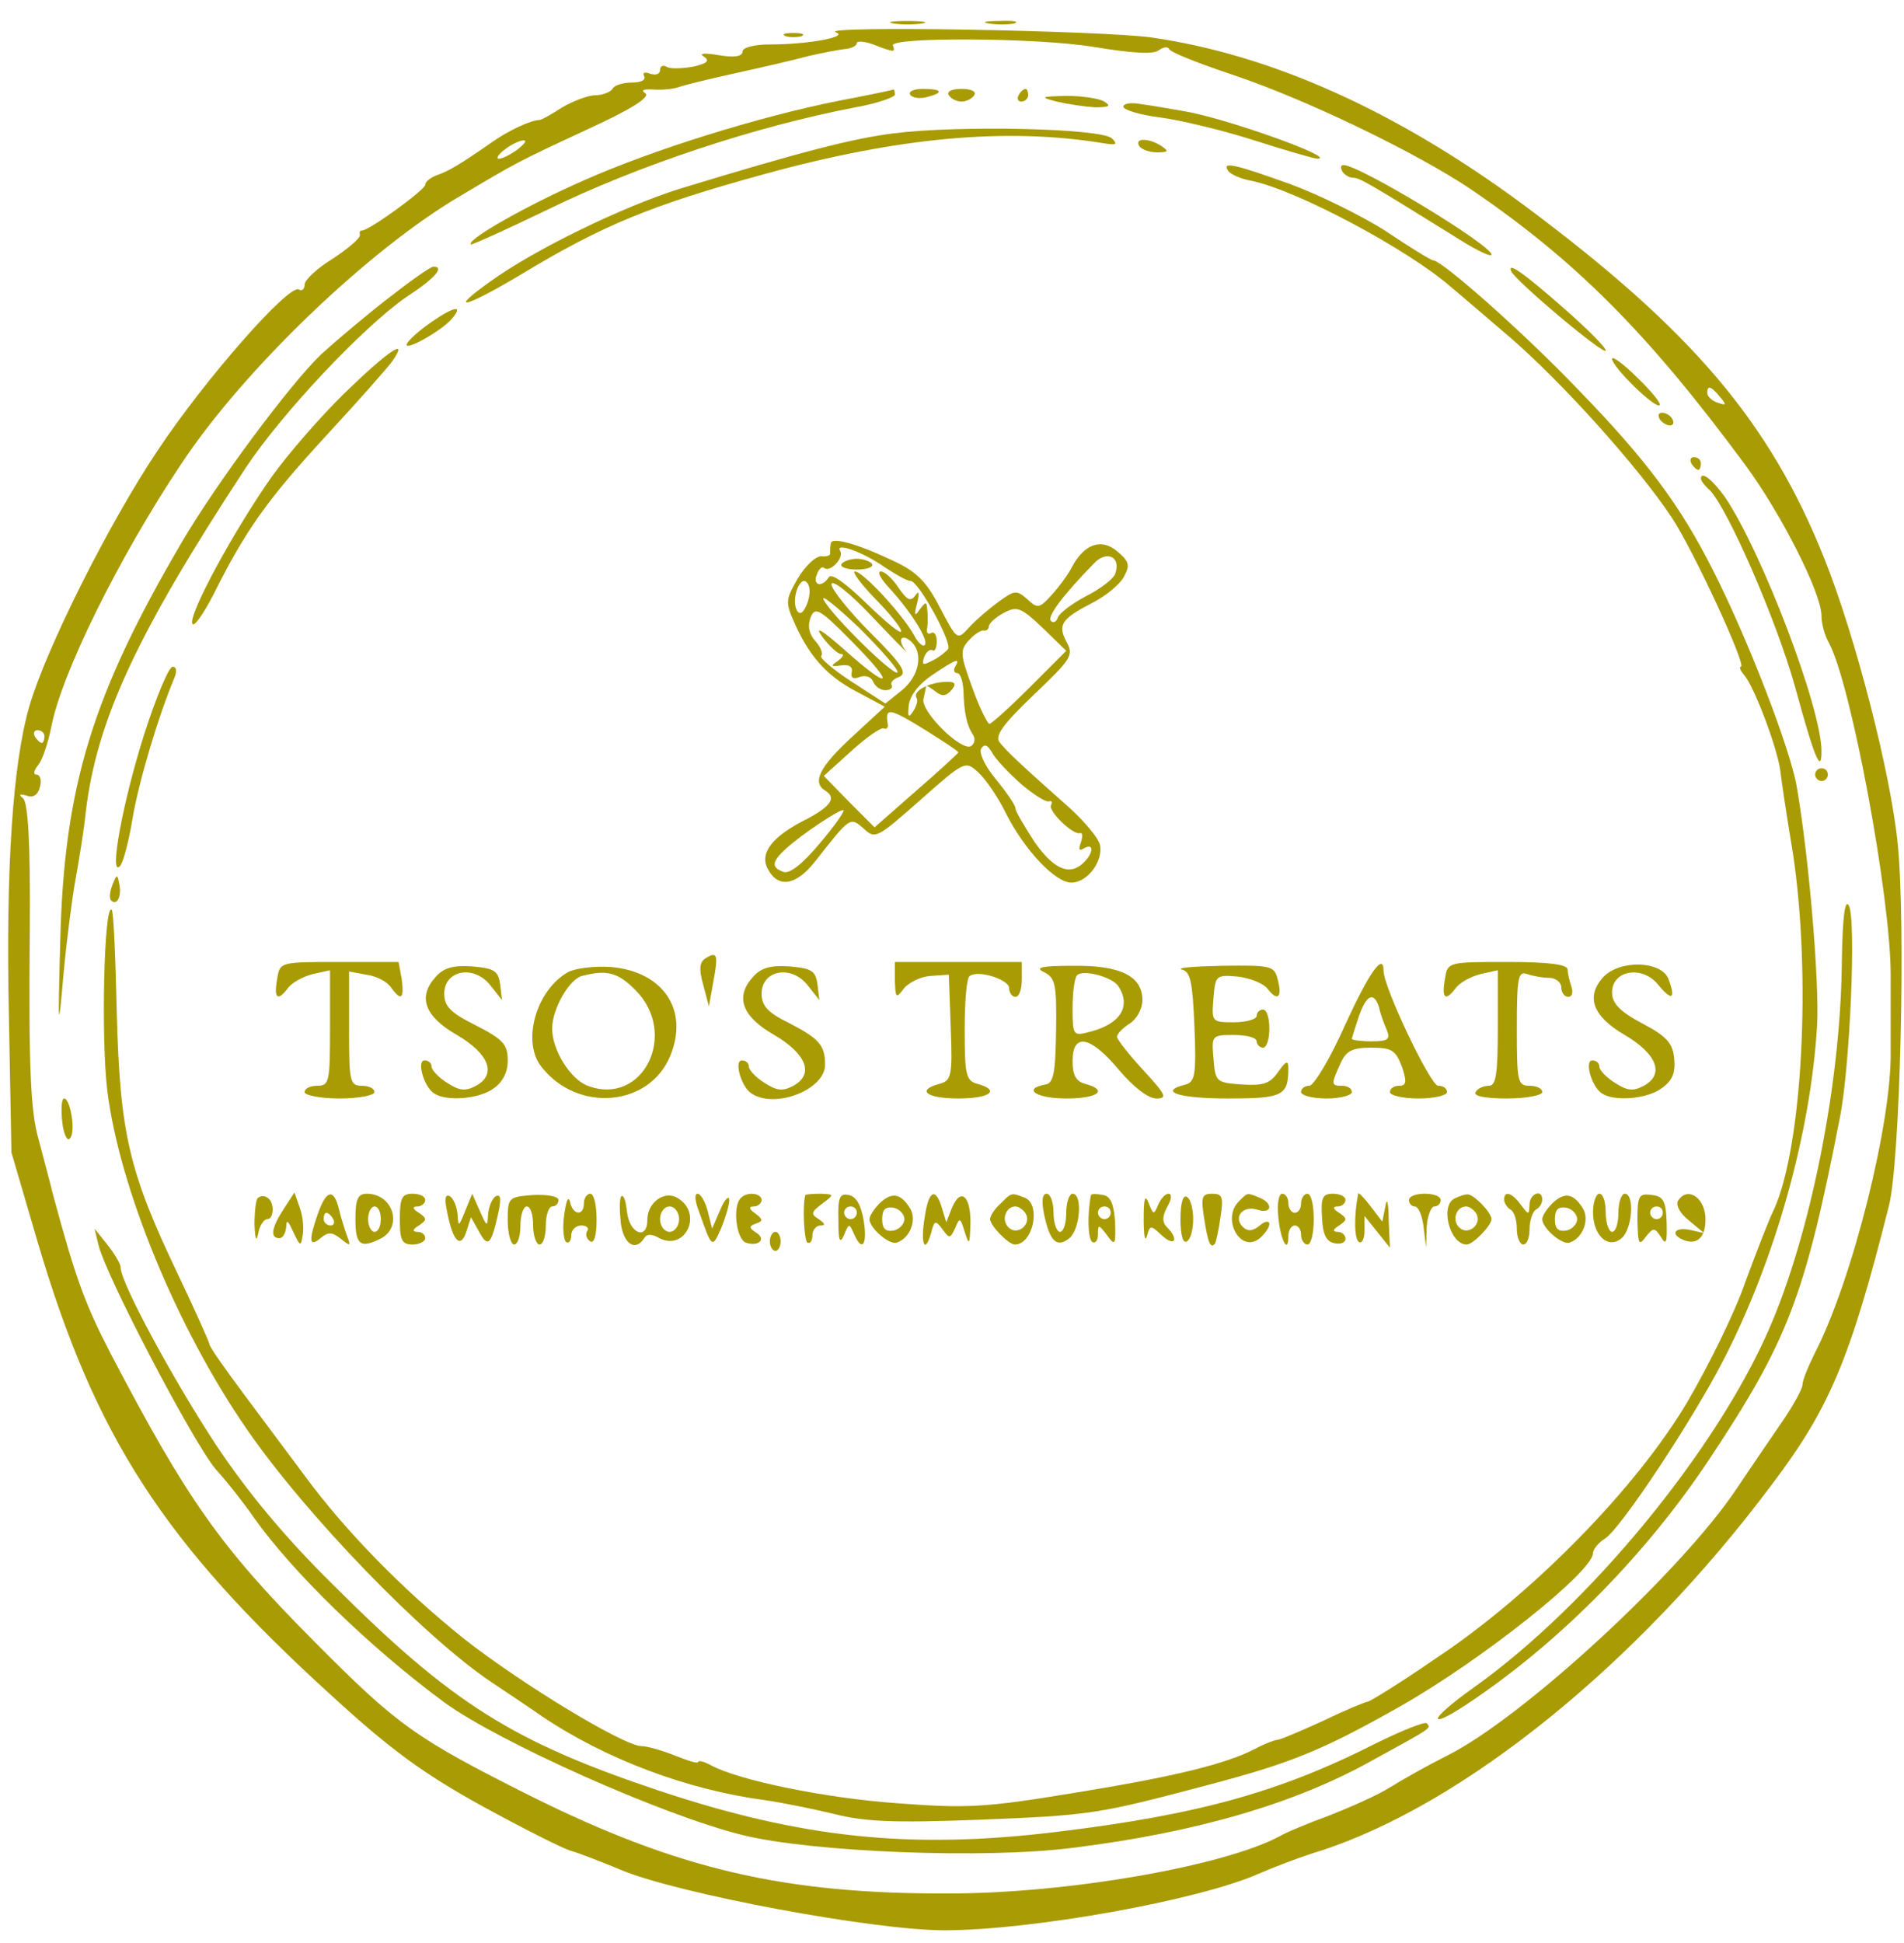  <svg  version="1.0" xmlns="http://www.w3.org/2000/svg"  width="300pt" height="306pt" viewBox="0 0 300 306"  preserveAspectRatio="xMidYMid meet">  <g transform="translate(0,306) scale(0.1,-0.1)" fill="#a99b04" stroke="none"> <path d="M1408 3023 c12 -2 32 -2 45 0 12 2 2 4 -23 4 -25 0 -35 -2 -22 -4z"/> <path d="M1558 3023 c12 -2 30 -2 40 0 9 3 -1 5 -23 4 -22 0 -30 -2 -17 -4z"/> <path d="M1317 3009 c21 -7 -43 -19 -104 -19 -25 0 -43 -5 -43 -11 0 -8 -13 -10 -37 -6 -23 4 -33 3 -24 -2 10 -7 5 -11 -17 -16 -18 -3 -36 -4 -42 0 -5 3 -10 1 -10 -5 0 -7 -7 -9 -16 -6 -8 3 -12 2 -9 -4 3 -6 -5 -10 -19 -10 -14 0 -28 -4 -31 -10 -3 -5 -16 -10 -27 -10 -11 0 -35 -9 -52 -19 -17 -11 -33 -20 -36 -20 -13 0 -48 -16 -75 -35 -50 -35 -69 -46 -87 -52 -10 -4 -18 -10 -18 -15 0 -8 -91 -74 -100 -72 -3 0 -4 -3 -3 -7 1 -5 -18 -21 -42 -37 -25 -15 -45 -34 -45 -41 0 -7 -4 -11 -9 -8 -15 10 -148 -141 -223 -254 -77 -115 -176 -313 -202 -403 -26 -91 -37 -254 -32 -487 l4 -215 41 -140 c91 -308 198 -474 463 -715 95 -87 145 -123 237 -174 64 -35 127 -67 141 -71 14 -4 50 -18 81 -31 91 -37 395 -94 507 -94 137 0 400 47 495 89 23 10 67 27 97 36 226 73 500 294 711 576 91 120 124 197 185 439 18 68 27 446 14 572 -11 110 -66 324 -115 447 -86 216 -209 361 -474 558 -200 148 -398 237 -587 264 -81 11 -527 19 -497 8z m89 -29 c3 0 3 3 1 8 -9 14 227 13 317 -2 61 -10 94 -12 102 -5 7 5 14 6 16 2 1 -5 47 -23 101 -41 116 -39 290 -123 376 -181 164 -112 277 -225 430 -432 57 -77 121 -203 121 -239 0 -12 5 -31 12 -43 35 -66 97 -400 97 -522 0 -49 0 -103 0 -120 2 -112 -60 -360 -119 -475 -11 -22 -20 -44 -20 -51 0 -6 -14 -32 -32 -58 -17 -25 -50 -73 -72 -106 -87 -130 -336 -360 -456 -420 -30 -15 -71 -38 -90 -50 -19 -12 -62 -31 -95 -44 -33 -12 -69 -27 -79 -33 -88 -47 -334 -90 -521 -90 -259 -1 -427 38 -660 154 -181 91 -208 110 -341 244 -147 148 -199 222 -319 451 -41 79 -56 120 -91 250 -8 32 -19 72 -23 88 -13 44 -16 116 -14 335 1 136 -3 198 -11 203 -7 6 -5 7 6 4 10 -4 18 1 21 14 3 10 0 19 -5 19 -6 0 -5 6 2 15 7 8 16 36 21 61 16 83 106 266 205 414 98 148 297 339 442 423 84 50 87 52 197 103 68 31 100 51 92 57 -8 5 -3 7 13 6 14 -1 32 1 40 4 8 3 49 13 90 22 41 9 93 21 115 27 22 5 48 10 58 11 9 1 17 5 17 9 0 4 12 3 26 -2 14 -6 28 -10 30 -10z m-590 -155 c-11 -8 -24 -15 -30 -15 -5 0 -1 7 10 15 10 8 24 14 29 14 6 0 1 -6 -9 -14z m1894 -390 c11 -13 10 -14 -4 -9 -9 3 -16 10 -16 15 0 13 6 11 20 -6z m-2640 -535 c0 -5 -2 -10 -4 -10 -3 0 -8 5 -11 10 -3 6 -1 10 4 10 6 0 11 -4 11 -10z"/> <path d="M1320 2901 c-125 -25 -292 -77 -400 -125 -91 -40 -186 -94 -178 -101 1 -1 55 23 119 54 145 71 330 132 487 162 34 6 62 16 62 20 0 5 -1 8 -2 8 -2 -1 -41 -9 -88 -18z"/> <path d="M1434 2911 c3 -5 15 -7 26 -4 28 7 25 13 -6 13 -14 0 -23 -4 -20 -9z"/> <path d="M1495 2910 c3 -5 12 -10 20 -10 8 0 17 5 20 10 4 6 -5 10 -20 10 -15 0 -24 -4 -20 -10z"/> <path d="M1605 2910 c-3 -5 -1 -10 4 -10 6 0 11 5 11 10 0 6 -2 10 -4 10 -3 0 -8 -4 -11 -10z"/> <path d="M1665 2900 c17 -4 44 -8 60 -9 23 0 26 2 15 9 -8 5 -35 9 -60 9 -41 -1 -42 -2 -15 -9z"/> <path d="M1770 2892 c0 -5 26 -13 58 -17 31 -4 98 -20 148 -36 50 -16 95 -29 100 -29 32 1 -148 65 -211 75 -22 4 -52 9 -67 11 -16 3 -28 1 -28 -4z"/> <path d="M1408 2850 c-64 -8 -146 -29 -336 -87 -90 -28 -230 -96 -299 -146 -69 -49 -42 -43 50 12 126 76 203 108 382 157 211 58 380 73 530 49 24 -4 27 -3 17 7 -16 16 -242 21 -344 8z"/> <path d="M1795 2830 c3 -5 16 -10 28 -10 18 0 19 2 7 10 -20 13 -43 13 -35 0z"/> <path d="M1935 2791 c3 -5 20 -13 38 -16 71 -15 244 -107 312 -166 11 -9 54 -46 95 -81 81 -70 201 -203 254 -283 34 -51 119 -235 109 -235 -3 0 -1 -6 5 -13 16 -18 52 -114 57 -150 2 -18 11 -77 20 -131 29 -192 15 -462 -30 -561 -8 -16 -28 -68 -45 -114 -16 -47 -58 -132 -92 -190 -81 -136 -245 -303 -396 -403 -55 -38 -104 -68 -107 -68 -3 0 -35 -13 -70 -30 -35 -16 -68 -30 -72 -30 -4 0 -20 -6 -35 -14 -46 -24 -127 -44 -288 -70 -139 -23 -168 -24 -275 -16 -114 8 -251 36 -295 60 -11 6 -20 8 -20 5 0 -3 -16 2 -36 10 -20 8 -44 15 -53 15 -28 0 -191 99 -281 170 -96 77 -186 169 -250 256 -24 32 -68 91 -97 130 -29 39 -53 73 -53 77 0 3 -23 54 -51 113 -76 159 -90 220 -95 408 -2 87 -5 161 -8 163 -12 12 -17 -201 -7 -284 19 -154 110 -375 220 -534 93 -135 279 -327 385 -398 21 -14 57 -38 80 -54 101 -68 230 -116 351 -132 28 -4 77 -14 110 -22 48 -12 93 -14 225 -9 179 7 190 9 360 54 133 35 181 54 305 124 129 73 305 213 305 242 0 6 9 17 19 23 25 16 139 188 188 284 81 158 136 356 146 523 4 69 -13 268 -32 377 -10 59 -77 233 -132 341 -51 101 -104 173 -212 284 -86 90 -215 204 -229 204 -3 0 -36 20 -73 45 -37 24 -106 58 -152 75 -89 32 -108 36 -98 21z"/> <path d="M2115 2790 c3 -5 11 -10 17 -10 10 0 24 -8 156 -90 34 -22 62 -36 62 -31 0 15 -208 141 -233 141 -5 0 -5 -4 -2 -10z"/> <path d="M610 2589 c-36 -28 -82 -67 -104 -87 -49 -47 -165 -203 -219 -295 -141 -240 -186 -385 -192 -627 -4 -144 -3 -148 5 -55 5 55 14 123 19 150 5 28 13 75 16 105 17 145 80 281 252 543 57 86 185 222 253 269 46 30 61 48 43 48 -5 0 -37 -23 -73 -51z"/> <path d="M2381 2633 c6 -15 149 -135 149 -125 0 5 -28 33 -62 63 -68 60 -93 77 -87 62z"/> <path d="M680 2553 c-19 -13 -37 -29 -39 -35 -4 -12 55 21 71 40 19 22 4 20 -32 -5z"/> <path d="M543 2441 c-38 -37 -90 -97 -115 -132 -59 -84 -131 -216 -125 -231 2 -7 17 14 34 47 50 100 84 148 178 250 49 53 95 105 103 116 28 40 -7 16 -75 -50z"/> <path d="M2540 2495 c0 -13 69 -80 75 -73 3 2 -13 22 -35 43 -22 22 -40 35 -40 30z"/> <path d="M2615 2400 c3 -5 11 -10 16 -10 6 0 7 5 4 10 -3 6 -11 10 -16 10 -6 0 -7 -4 -4 -10z"/> <path d="M2665 2330 c3 -5 8 -10 11 -10 2 0 4 5 4 10 0 6 -5 10 -11 10 -5 0 -7 -4 -4 -10z"/> <path d="M2680 2306 c0 -3 6 -11 14 -18 29 -30 106 -207 135 -312 30 -110 41 -136 41 -99 0 68 -94 314 -152 400 -20 28 -38 42 -38 29z"/> <path d="M1309 2204 c-1 -5 -1 -12 -1 -15 1 -4 -6 -6 -14 -5 -9 0 -25 -15 -37 -35 -20 -35 -20 -37 -3 -75 24 -52 53 -82 101 -106 l39 -21 -52 -48 c-50 -46 -63 -71 -42 -84 18 -11 10 -24 -27 -44 -57 -28 -77 -55 -63 -80 16 -30 44 -26 74 12 56 71 55 71 77 52 18 -17 21 -15 89 45 70 62 71 62 91 44 12 -11 32 -40 44 -65 30 -59 78 -109 103 -109 26 0 51 35 45 60 -3 11 -24 36 -47 57 -78 69 -101 91 -111 104 -8 10 5 28 53 74 59 56 64 63 53 83 -15 28 -9 37 39 62 22 11 45 30 51 42 10 18 8 24 -11 40 -25 21 -52 11 -71 -25 -6 -12 -21 -32 -32 -44 -19 -21 -22 -22 -38 -7 -17 15 -20 15 -46 -4 -15 -11 -36 -29 -46 -40 -19 -21 -19 -20 -46 31 -21 41 -37 57 -74 74 -57 27 -97 38 -98 27z m86 -38 c17 -11 34 -21 40 -21 12 0 65 -96 59 -107 -3 -4 -14 -13 -24 -18 -16 -8 -18 -8 -14 5 3 8 9 13 13 11 4 -3 7 4 7 14 0 10 -4 16 -9 13 -5 -3 -8 1 -6 8 1 8 1 21 0 29 -1 13 -2 13 -12 0 -8 -12 -9 -9 -4 10 4 16 3 21 -3 12 -7 -10 -13 -7 -26 12 -9 14 -22 26 -28 26 -7 0 0 -12 14 -27 34 -37 62 -82 55 -89 -3 -3 -11 4 -17 16 -17 31 -80 100 -93 100 -5 0 9 -19 31 -42 23 -23 42 -47 42 -52 0 -6 -24 14 -54 43 -33 32 -56 49 -60 42 -11 -17 -26 -13 -19 4 3 9 8 13 11 11 9 -9 32 15 26 26 -10 15 36 -1 71 -26z m362 -10 c-3 -8 -24 -24 -46 -35 -21 -11 -41 -26 -44 -33 -2 -7 -7 -10 -11 -6 -7 6 18 40 68 91 20 21 43 10 33 -17z m-485 -46 c-6 -15 -11 -19 -16 -12 -10 17 4 56 15 45 6 -6 6 -19 1 -33z m156 -76 c-14 17 -9 29 6 17 22 -18 15 -56 -14 -79 l-25 -20 -54 35 c-29 19 -50 37 -47 40 3 4 -1 14 -9 23 -10 11 -13 24 -8 37 7 18 14 15 66 -38 70 -71 61 -78 -14 -11 -34 30 -46 37 -34 20 11 -15 25 -28 30 -28 6 0 3 -5 -5 -11 -12 -8 -11 -9 5 -7 13 2 19 -2 17 -11 -2 -9 3 -11 13 -7 9 3 18 0 21 -8 3 -7 11 -13 19 -13 8 0 12 4 10 8 -3 4 3 10 12 13 13 6 5 19 -45 69 -34 34 -62 69 -62 77 1 8 29 -14 63 -50 34 -36 59 -61 55 -56z m-14 -33 c-6 -6 -102 88 -116 114 -6 11 19 -9 56 -44 36 -36 63 -67 60 -70z m209 -23 c-32 -32 -61 -58 -64 -58 -3 0 -16 26 -27 57 -19 52 -20 59 -5 75 8 9 19 16 23 15 4 -1 8 2 8 7 1 5 11 14 24 21 21 11 27 8 61 -24 l37 -36 -57 -57z m-118 32 c-3 -5 -2 -10 3 -10 5 0 9 -12 10 -27 1 -35 5 -55 15 -70 4 -6 3 -14 -3 -18 -15 -9 -79 54 -75 74 2 9 4 18 4 20 1 2 7 -2 15 -8 10 -8 16 -8 25 2 9 11 6 14 -12 13 -26 -2 -49 -15 -43 -25 3 -4 0 -13 -5 -21 -8 -12 -9 -9 -7 10 2 15 16 33 37 47 37 25 45 28 36 13z m-45 -101 c27 -17 50 -32 50 -34 0 -1 -30 -29 -66 -60 l-66 -58 -40 40 -40 41 42 38 c24 22 47 38 52 37 4 -2 7 0 7 5 -5 29 1 28 61 -9z m148 -83 c20 -17 40 -30 45 -28 4 1 6 -1 3 -6 -5 -9 35 -48 46 -44 4 1 4 -6 1 -15 -4 -11 -3 -14 5 -9 16 9 15 -7 0 -22 -22 -22 -47 -12 -78 32 -16 25 -30 48 -30 53 0 5 -14 25 -31 46 -17 20 -27 42 -23 48 5 8 10 6 17 -6 5 -10 26 -32 45 -49z m-317 -95 c-27 -32 -47 -48 -57 -44 -19 7 -18 16 4 36 26 24 87 64 91 61 2 -2 -15 -26 -38 -53z"/> <path d="M1326 2172 c-3 -5 8 -9 24 -9 16 0 27 4 24 9 -3 4 -14 8 -24 8 -10 0 -21 -4 -24 -8z"/> <path d="M227 1903 c-33 -104 -56 -226 -38 -207 5 5 14 39 20 76 10 58 40 159 66 221 4 10 3 17 -3 17 -6 0 -26 -48 -45 -107z"/> <path d="M2860 1840 c0 -5 5 -10 10 -10 6 0 10 5 10 10 0 6 -4 10 -10 10 -5 0 -10 -4 -10 -10z"/> <path d="M177 1666 c-4 -10 -5 -21 -2 -24 9 -9 17 6 13 25 -3 17 -4 17 -11 -1z"/> <path d="M2902 1542 c-2 -190 -50 -428 -115 -576 -84 -192 -283 -434 -464 -563 -79 -56 -75 -71 3 -17 137 94 268 227 366 374 125 188 152 258 207 540 16 80 26 314 14 334 -6 11 -10 -18 -11 -92z"/> <path d="M1112 1551 c-10 -6 -11 -17 -4 -42 l9 -34 7 39 c8 43 6 48 -12 37z"/> <path d="M437 1520 c-6 -32 0 -38 16 -17 6 9 24 19 40 23 l27 6 0 -91 c0 -84 -1 -91 -20 -91 -11 0 -20 -4 -20 -10 0 -5 25 -10 55 -10 30 0 55 5 55 10 0 6 -9 10 -20 10 -19 0 -20 7 -20 90 l0 90 27 -5 c16 -2 33 -11 39 -20 16 -22 21 -19 17 13 l-5 27 -93 0 c-92 0 -94 0 -98 -25z"/> <path d="M1410 1515 c1 -27 2 -28 14 -12 8 10 27 19 42 20 l29 2 3 -83 c3 -77 1 -84 -18 -89 -37 -10 -20 -23 30 -23 50 0 67 13 30 23 -18 5 -20 14 -20 85 0 45 3 83 8 85 14 10 62 -6 62 -19 0 -8 5 -14 10 -14 6 0 10 12 10 28 l0 27 -100 0 -100 0 0 -30z"/> <path d="M2277 1520 c-6 -32 0 -38 16 -17 6 9 24 19 40 23 l27 6 0 -91 c0 -73 -3 -91 -14 -91 -8 0 -18 -4 -21 -10 -4 -6 15 -10 49 -10 31 0 56 5 56 10 0 6 -9 10 -20 10 -19 0 -20 7 -20 91 0 79 2 90 16 85 9 -3 24 -6 35 -6 10 0 19 -7 19 -15 0 -8 5 -15 11 -15 6 0 8 7 5 16 -3 9 -6 21 -6 27 0 8 -29 12 -94 12 -93 0 -95 0 -99 -25z"/> <path d="M686 1521 c-28 -31 -17 -62 34 -91 51 -30 63 -62 30 -80 -17 -9 -26 -8 -46 5 -13 8 -24 20 -24 25 0 6 -5 10 -11 10 -13 0 -1 -42 15 -52 19 -13 71 -9 94 8 14 10 22 25 22 44 0 25 -7 33 -50 55 -40 20 -50 30 -50 50 0 37 46 46 72 14 l19 -24 -3 25 c-3 21 -9 25 -44 28 -30 2 -45 -2 -58 -17z"/> <path d="M895 1529 c-51 -29 -73 -110 -42 -149 57 -73 170 -63 203 17 30 72 -11 133 -93 140 -26 2 -57 -2 -68 -8z m106 -28 c69 -69 12 -184 -75 -151 -27 10 -56 56 -56 90 0 31 27 78 47 83 39 10 56 6 84 -22z"/> <path d="M1186 1521 c-28 -31 -17 -62 34 -91 51 -30 63 -62 30 -80 -17 -9 -26 -8 -46 5 -13 8 -24 20 -24 25 0 6 -5 10 -11 10 -13 0 -1 -42 15 -52 37 -25 116 6 116 45 0 31 -9 41 -57 66 -33 16 -43 27 -43 46 0 37 46 46 72 14 l19 -24 -3 25 c-3 21 -9 25 -44 28 -30 2 -45 -2 -58 -17z"/> <path d="M1645 1529 c18 -9 20 -19 19 -92 -1 -68 -4 -83 -17 -85 -37 -7 -14 -22 33 -22 50 0 67 13 30 23 -15 4 -20 14 -20 36 0 45 28 40 73 -14 23 -27 46 -45 59 -45 18 0 15 6 -21 45 -22 24 -41 48 -41 52 0 5 9 14 20 21 11 7 20 23 20 37 0 38 -35 55 -110 54 -50 0 -60 -3 -45 -10z m117 -22 c21 -32 3 -60 -45 -72 -26 -7 -27 -6 -27 37 0 25 3 48 7 52 10 10 56 -3 65 -17z"/> <path d="M1862 1533 c14 -3 17 -20 20 -90 3 -75 1 -87 -14 -91 -44 -11 -11 -22 66 -22 87 0 96 4 96 48 0 13 -4 11 -16 -6 -13 -19 -24 -22 -57 -20 -41 3 -42 4 -45 41 -3 36 -3 37 32 37 20 0 36 -4 36 -10 0 -5 5 -10 10 -10 6 0 10 14 10 30 0 17 -4 30 -10 30 -5 0 -10 -4 -10 -10 0 -5 -16 -10 -36 -10 -35 0 -35 1 -32 38 3 36 4 37 38 34 19 -2 41 -11 47 -19 16 -21 24 -14 16 15 -5 21 -11 22 -87 21 -44 -1 -73 -3 -64 -6z"/> <path d="M2119 1445 c-23 -52 -49 -95 -56 -95 -7 0 -13 -4 -13 -10 0 -5 18 -10 40 -10 22 0 40 5 40 10 0 6 -7 10 -15 10 -18 0 -18 2 -3 35 9 20 18 25 49 25 32 0 38 -4 48 -30 8 -24 7 -30 -5 -30 -7 0 -14 -4 -14 -10 0 -5 20 -10 45 -10 25 0 45 5 45 10 0 6 -6 10 -14 10 -12 0 -86 155 -86 181 0 30 -23 -3 -61 -86z m54 28 c2 -10 8 -26 12 -35 6 -15 2 -18 -24 -18 -17 0 -31 2 -31 4 0 1 5 17 11 35 12 35 24 40 32 14z"/> <path d="M2526 1521 c-28 -31 -16 -62 34 -91 51 -30 63 -62 30 -80 -17 -9 -26 -8 -46 5 -13 8 -24 20 -24 25 0 6 -5 10 -11 10 -13 0 -1 -42 15 -52 19 -13 71 -9 94 8 17 12 22 24 20 46 -2 25 -12 36 -50 56 -36 19 -48 32 -48 49 0 35 47 43 72 13 22 -27 29 -24 17 8 -11 29 -77 31 -103 3z"/> <path d="M98 1294 c2 -20 8 -32 12 -27 10 9 1 63 -9 63 -4 0 -5 -16 -3 -36z"/> <path d="M406 1173 c-3 -3 -5 -22 -5 -42 1 -23 3 -28 6 -13 2 12 9 22 14 22 11 0 12 27 0 34 -4 3 -11 3 -15 -1z"/> <path d="M447 1156 c-19 -29 -22 -46 -7 -46 6 0 10 8 11 18 0 12 3 10 11 -8 11 -23 12 -24 15 -5 2 12 0 31 -5 44 l-8 23 -17 -26z"/> <path d="M501 1149 c-15 -43 -14 -54 4 -39 12 10 18 10 32 -1 15 -12 16 -12 10 4 -4 11 -10 30 -13 43 -8 33 -20 30 -33 -7z m24 -9 c3 -5 1 -10 -4 -10 -6 0 -11 5 -11 10 0 6 2 10 4 10 3 0 8 -4 11 -10z"/> <path d="M560 1140 c0 -41 8 -47 41 -30 34 19 18 70 -23 70 -14 0 -18 -8 -18 -40z m40 0 c0 -11 -4 -20 -10 -20 -5 0 -10 9 -10 20 0 11 5 20 10 20 6 0 10 -9 10 -20z"/> <path d="M630 1140 c0 -33 3 -40 20 -40 11 0 20 5 20 10 0 6 -6 10 -12 10 -9 0 -8 4 2 10 13 9 13 11 0 20 -10 6 -11 10 -2 10 6 0 12 5 12 10 0 6 -9 10 -20 10 -17 0 -20 -7 -20 -40z"/> <path d="M705 1149 c9 -45 21 -56 30 -28 l7 22 13 -23 c14 -26 19 -20 30 29 5 23 4 31 -4 27 -6 -4 -11 -17 -12 -29 -1 -20 -2 -19 -13 6 l-12 27 -11 -27 c-10 -25 -11 -26 -12 -6 -1 12 -6 25 -12 29 -8 4 -9 -4 -4 -27z"/> <path d="M800 1138 c0 -21 5 -38 10 -38 6 0 10 14 10 30 0 17 5 30 10 30 6 0 10 -13 10 -30 0 -16 5 -30 10 -30 6 0 10 14 10 30 0 17 5 30 10 30 6 0 10 5 10 10 0 6 -18 9 -40 8 -39 -3 -40 -4 -40 -40z"/> <path d="M889 1147 c-3 -21 -1 -40 3 -43 4 -3 8 2 8 10 0 9 7 16 16 16 8 0 13 -4 9 -9 -3 -5 -1 -12 5 -16 6 -4 10 9 10 34 0 23 -4 41 -10 41 -5 0 -10 -7 -10 -15 0 -21 -18 -19 -22 3 -3 9 -6 0 -9 -21z"/> <path d="M979 1176 c-3 -3 -3 -21 -1 -41 4 -34 23 -47 37 -25 4 7 12 7 24 0 41 -21 69 39 29 63 -20 13 -48 -6 -48 -34 0 -33 -28 -22 -32 12 -2 17 -5 28 -9 25z m91 -36 c0 -11 -7 -20 -15 -20 -8 0 -15 9 -15 20 0 11 7 20 15 20 8 0 15 -9 15 -20z"/> <path d="M1101 1153 c21 -60 21 -59 35 -28 7 17 13 37 13 45 0 8 -7 2 -14 -15 l-13 -30 -7 28 c-4 15 -11 27 -16 27 -5 0 -4 -12 2 -27z"/> <path d="M1167 1173 c-13 -13 -7 -64 8 -70 21 -7 33 6 16 16 -11 7 -11 10 0 14 12 4 11 7 -1 16 -10 7 -11 11 -2 11 6 0 12 5 12 10 0 11 -23 14 -33 3z"/> <path d="M1269 1178 c-5 -16 -2 -71 3 -75 5 -2 8 3 8 11 0 9 6 16 13 16 8 0 7 3 -3 10 -13 8 -12 11 5 24 20 15 20 15 -2 16 -13 0 -23 -1 -24 -2z"/> <path d="M1321 1138 c0 -32 2 -38 9 -23 7 18 8 19 15 3 13 -31 22 -19 16 19 -4 25 -12 39 -24 41 -14 3 -17 -4 -16 -40z m29 12 c0 -5 -4 -10 -10 -10 -5 0 -10 5 -10 10 0 6 5 10 10 10 6 0 10 -4 10 -10z"/> <path d="M1386 1165 c-9 -9 -16 -20 -16 -25 0 -14 31 -41 43 -37 21 7 32 36 21 54 -15 24 -29 26 -48 8z m39 -25 c0 -8 -8 -16 -17 -18 -13 -2 -18 3 -18 18 0 15 5 20 18 18 9 -2 17 -10 17 -18z"/> <path d="M1457 1143 c-7 -41 0 -60 10 -25 5 20 7 21 18 6 11 -15 12 -15 20 2 7 17 8 17 15 -6 7 -22 8 -21 9 12 1 44 -15 59 -29 26 l-9 -23 -7 23 c-10 33 -21 27 -27 -15z"/> <path d="M1576 1164 c-9 -8 -16 -19 -16 -24 0 -10 29 -40 39 -40 29 0 42 64 15 74 -21 8 -20 8 -38 -10z m40 -15 c10 -17 -13 -36 -27 -22 -12 12 -4 33 11 33 5 0 12 -5 16 -11z"/> <path d="M1645 1148 c9 -43 20 -54 40 -38 17 14 21 70 5 70 -5 0 -10 -13 -10 -30 0 -16 -4 -30 -10 -30 -5 0 -10 14 -10 30 0 17 -5 30 -11 30 -7 0 -8 -12 -4 -32z"/> <path d="M1719 1178 c-6 -30 -5 -69 2 -74 5 -3 9 3 9 12 0 16 1 16 14 -1 13 -18 14 -16 13 20 -2 29 -7 41 -19 43 -10 2 -18 2 -19 0z m31 -28 c0 -5 -4 -10 -10 -10 -5 0 -10 5 -10 10 0 6 5 10 10 10 6 0 10 -4 10 -10z"/> <path d="M1802 1140 c0 -25 2 -37 5 -27 5 18 6 18 24 1 20 -18 27 -6 8 13 -8 8 -8 17 0 32 7 12 8 21 2 21 -5 0 -12 -8 -16 -17 -7 -17 -8 -16 -15 2 -6 15 -8 8 -8 -25z"/> <path d="M1860 1140 c0 -25 4 -39 10 -35 6 3 10 19 10 35 0 16 -4 32 -10 35 -6 4 -10 -10 -10 -35z"/> <path d="M1897 1143 c6 -39 10 -50 17 -42 2 2 6 21 9 42 5 32 3 37 -13 37 -16 0 -18 -5 -13 -37z"/> <path d="M1952 1168 c-28 -28 3 -83 33 -58 8 7 15 17 15 22 0 6 -7 5 -15 -2 -11 -9 -19 -10 -27 -2 -15 15 0 34 23 27 23 -8 26 10 3 19 -20 8 -18 8 -32 -6z"/> <path d="M2014 1145 c3 -37 16 -62 16 -32 0 10 5 17 10 17 6 0 10 -7 10 -15 0 -8 5 -15 10 -15 6 0 10 18 10 40 0 22 -4 40 -10 40 -5 0 -10 -7 -10 -15 0 -8 -4 -15 -10 -15 -5 0 -10 7 -10 15 0 8 -4 15 -10 15 -5 0 -8 -16 -6 -35z"/> <path d="M2083 1143 c1 -27 7 -39 20 -41 9 -2 17 1 17 7 0 6 -6 11 -12 11 -9 0 -8 4 2 10 13 9 13 11 0 20 -10 6 -11 10 -2 10 6 0 12 5 12 10 0 6 -9 10 -20 10 -16 0 -19 -6 -17 -37z"/> <path d="M2140 1180 c-7 -36 -6 -71 1 -76 5 -3 9 5 9 18 l0 23 20 -25 20 -25 -2 45 c0 26 -3 35 -5 21 l-5 -25 -19 25 c-10 13 -19 22 -19 19z"/> <path d="M2220 1170 c0 -5 4 -10 9 -10 6 0 12 -15 14 -32 l4 -33 1 33 c1 17 7 32 12 32 6 0 10 5 10 10 0 6 -11 10 -25 10 -14 0 -25 -4 -25 -10z"/> <path d="M2293 1173 c-25 -10 -9 -73 18 -73 10 0 39 30 39 40 0 11 -29 40 -38 39 -4 0 -13 -3 -19 -6z m33 -24 c10 -17 -13 -36 -27 -22 -12 12 -4 33 11 33 5 0 12 -5 16 -11z"/> <path d="M2370 1171 c0 -6 5 -13 10 -16 6 -3 10 -17 10 -31 0 -13 5 -24 10 -24 6 0 10 11 10 24 0 14 5 28 10 31 6 3 10 10 10 16 0 17 -20 9 -20 -8 -1 -17 -1 -17 -14 0 -14 19 -26 22 -26 8z"/> <path d="M2446 1165 c-9 -9 -16 -20 -16 -25 0 -14 31 -41 43 -37 21 7 32 36 21 54 -15 24 -29 26 -48 8z m39 -25 c0 -8 -8 -16 -17 -18 -13 -2 -18 3 -18 18 0 15 5 20 18 18 9 -2 17 -10 17 -18z"/> <path d="M2510 1151 c0 -37 24 -59 45 -41 17 14 21 70 5 70 -5 0 -10 -13 -10 -30 0 -16 -4 -30 -10 -30 -5 0 -10 14 -10 30 0 17 -4 30 -10 30 -5 0 -10 -13 -10 -29z"/> <path d="M2580 1138 c1 -37 2 -41 13 -26 12 15 14 15 24 0 8 -14 10 -9 9 23 -1 33 -5 41 -23 43 -21 3 -23 -1 -23 -40z m40 12 c0 -5 -4 -10 -10 -10 -5 0 -10 5 -10 10 0 6 5 10 10 10 6 0 10 -4 10 -10z"/> <path d="M2644 1169 c-4 -7 3 -20 17 -31 l24 -20 -22 5 c-25 5 -32 -7 -10 -16 23 -9 36 7 34 38 -3 31 -29 46 -43 24z"/> <path d="M155 1100 c11 -48 150 -313 185 -354 20 -22 47 -57 60 -76 60 -85 182 -204 300 -291 85 -62 344 -178 470 -209 109 -27 383 -38 521 -20 194 24 351 70 472 138 95 52 92 50 85 58 -3 3 -38 -11 -77 -30 -155 -79 -284 -114 -506 -141 -230 -28 -402 -10 -627 65 -230 77 -326 137 -514 325 -76 75 -134 145 -184 220 -67 102 -150 255 -150 279 0 6 -10 22 -21 36 l-20 25 6 -25z"/> <path d="M1213 1105 c0 -8 4 -15 9 -15 4 0 8 7 8 15 0 8 -4 15 -8 15 -5 0 -9 -7 -9 -15z"/> <path d="M1238 3003 c6 -2 18 -2 25 0 6 3 1 5 -13 5 -14 0 -19 -2 -12 -5z"/> </g> </svg> 